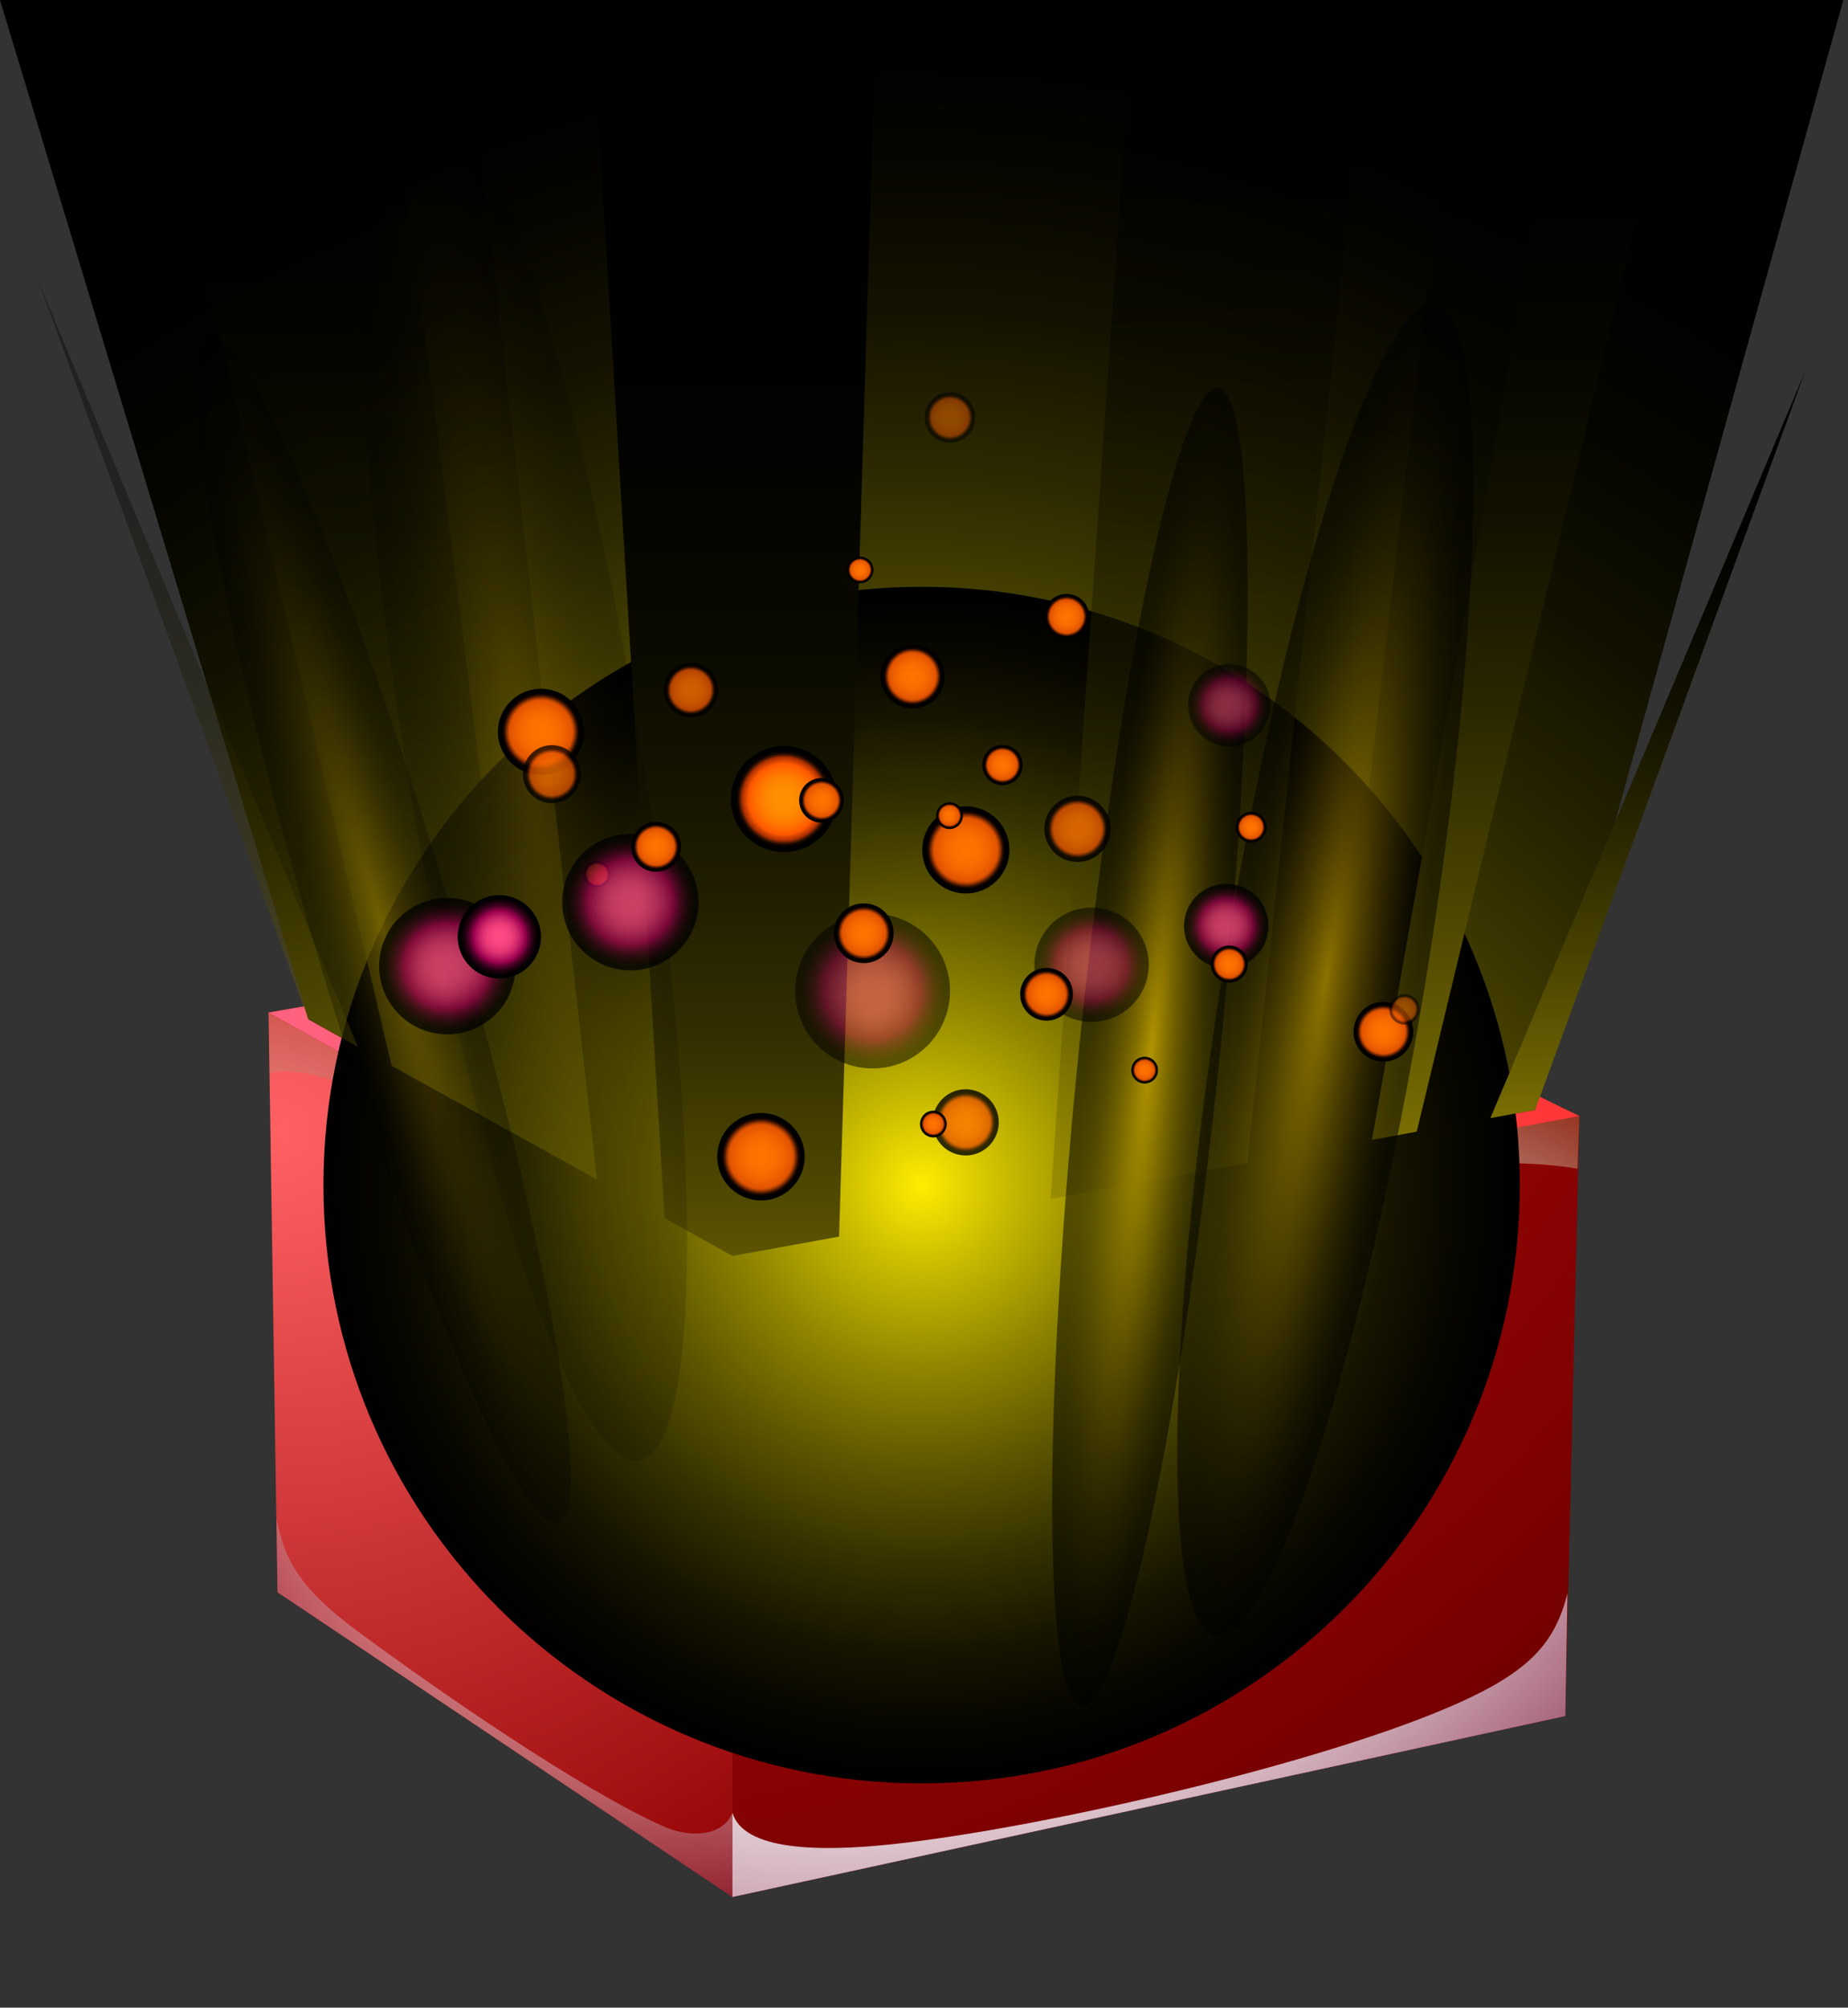 <svg width="58" height="63" viewBox="0 0 58 63" fill="none" xmlns="http://www.w3.org/2000/svg">
<rect x="0" y="0" width="58" height="63" fill="#333333" stroke="none"/>
<path style="mix-blend-mode:screen" d="M39.412 49.605C46.27 42.747 46.27 31.628 39.412 24.77C32.554 17.912 21.435 17.912 14.578 24.77C7.72 31.628 7.72 42.747 14.578 49.605C21.435 56.463 32.554 56.463 39.412 49.605Z" fill="url(#paint0_radial_107_96)"/>
<path fill-rule="evenodd" clip-rule="evenodd" d="M22.988 59.53V30.884L8.429 31.775L8.709 49.965L22.988 59.53Z" fill="url(#paint1_radial_107_96)"/>
<path fill-rule="evenodd" clip-rule="evenodd" d="M22.988 30.884V59.53L49.129 53.852L49.57 35.022L22.988 30.884Z" fill="url(#paint2_radial_107_96)"/>
<path style="mix-blend-mode:multiply" opacity="0.5" fill-rule="evenodd" clip-rule="evenodd" d="M11.2 51.172C9.512 49.918 8.927 49.026 8.679 47.642L8.71 49.965L22.988 59.53V56.885C22.699 57.615 21.68 57.688 20.847 57.322C18.237 56.177 13.544 52.912 11.2 51.172H11.2Z" fill="url(#paint3_radial_107_96)"/>
<path style="mix-blend-mode:multiply" fill-rule="evenodd" clip-rule="evenodd" d="M22.988 56.884V59.529L49.129 53.851L49.196 50.004C48.803 51.536 48.035 52.419 45.821 53.419C41.571 55.337 32.65 57.375 28.014 57.871C25.714 58.117 23.34 58.074 22.988 56.884Z" fill="url(#paint4_radial_107_96)"/>
<path style="mix-blend-mode:multiply" opacity="0.4" fill-rule="evenodd" clip-rule="evenodd" d="M8.466 33.682L8.441 31.773L22.988 39.889V43.36C22.007 40.07 11.251 32.889 8.466 33.682Z" fill="url(#paint5_radial_107_96)"/>
<path style="mix-blend-mode:multiply" opacity="0.75" fill-rule="evenodd" clip-rule="evenodd" d="M22.988 43.361C25.477 38.92 44.041 35.679 49.511 36.675L49.57 35.022L22.988 39.412V43.361V43.361Z" fill="url(#paint6_radial_107_96)"/>
<path fill-rule="evenodd" clip-rule="evenodd" d="M22.976 39.89L49.473 35.022L33.783 27.314L8.429 31.774L22.976 39.89Z" fill="url(#paint7_radial_107_96)"/>
<path fill-rule="evenodd" clip-rule="evenodd" d="M33.715 37.916L49.473 35.022L33.783 27.314L33.715 27.756V37.916Z" fill="url(#paint8_radial_107_96)"/>
<path d="M33.715 27.755L48.18 34.829L23.049 39.446L9.672 31.983L33.715 27.755H33.715ZM33.782 27.314L8.429 31.774L22.987 39.902L49.569 35.022L33.782 27.314V27.314Z" fill="url(#paint9_linear_107_96)"/>
<path style="mix-blend-mode:screen" fill-rule="evenodd" clip-rule="evenodd" d="M57.853 0H0L9.673 31.983L23.049 39.446L48.181 34.829L57.853 0Z" fill="url(#paint10_radial_107_96)"/>
<path style="mix-blend-mode:screen" fill-rule="evenodd" clip-rule="evenodd" d="M45.843 0H12.01L16.536 35.812L22.988 39.412L41.662 36.026L45.843 0Z" fill="url(#paint11_radial_107_96)"/>
<path style="mix-blend-mode:screen" d="M28.926 55.963C39.295 55.963 47.701 47.557 47.701 37.188C47.701 26.819 39.295 18.413 28.926 18.413C18.557 18.413 10.151 26.819 10.151 37.188C10.151 47.557 18.557 55.963 28.926 55.963Z" fill="url(#paint12_radial_107_96)"/>
<path style="mix-blend-mode:screen" opacity="0.5" fill-rule="evenodd" clip-rule="evenodd" d="M14.559 0H4.437L12.291 33.444L18.738 37.012L14.559 0Z" fill="url(#paint13_linear_107_96)"/>
<path style="mix-blend-mode:screen" opacity="0.5" fill-rule="evenodd" clip-rule="evenodd" d="M35.588 0H43.034L39.148 36.488L32.973 37.622L35.588 0Z" fill="url(#paint14_linear_107_96)"/>
<path style="mix-blend-mode:screen" fill-rule="evenodd" clip-rule="evenodd" d="M27.508 0H18.554L20.857 38.223L22.988 39.412L26.334 38.805L27.508 0Z" fill="url(#paint15_linear_107_96)"/>
<path style="mix-blend-mode:screen" fill-rule="evenodd" clip-rule="evenodd" d="M53.017 0H49.389L43.059 35.769L44.464 35.511L53.017 0Z" fill="url(#paint16_linear_107_96)"/>
<path style="mix-blend-mode:screen" fill-rule="evenodd" clip-rule="evenodd" d="M56.65 11.668L46.775 35.087L48.181 34.828L56.65 11.668Z" fill="url(#paint17_linear_107_96)"/>
<path style="mix-blend-mode:screen" opacity="0.35" fill-rule="evenodd" clip-rule="evenodd" d="M1.204 8.823L11.233 32.854L9.673 31.983L1.204 8.823Z" fill="url(#paint18_linear_107_96)"/>
<path style="mix-blend-mode:screen" opacity="0.15" fill-rule="evenodd" clip-rule="evenodd" d="M20.056 23.107C22.066 35.325 22.069 45.497 20.062 45.827C18.055 46.157 14.799 36.52 12.789 24.302C10.779 12.084 10.776 1.913 12.783 1.582C14.79 1.252 18.046 10.889 20.056 23.107Z" fill="url(#paint19_radial_107_96)"/>
<path style="mix-blend-mode:screen" opacity="0.5" fill-rule="evenodd" clip-rule="evenodd" d="M44.716 30.951C46.615 19.403 46.758 9.811 45.034 9.528C43.31 9.244 40.372 18.376 38.472 29.924C36.572 41.472 36.43 51.064 38.154 51.347C39.878 51.631 42.816 42.499 44.716 30.951Z" fill="url(#paint20_radial_107_96)"/>
<path style="mix-blend-mode:screen" opacity="0.25" fill-rule="evenodd" clip-rule="evenodd" d="M14.137 28.504C17.174 38.806 18.687 47.437 17.518 47.782C16.348 48.127 12.938 40.054 9.902 29.752C6.865 19.449 5.351 10.818 6.521 10.473C7.691 10.129 11.1 18.201 14.137 28.504Z" fill="url(#paint21_radial_107_96)"/>
<path style="mix-blend-mode:screen" opacity="0.5" fill-rule="evenodd" clip-rule="evenodd" d="M38.287 33.082C37.104 44.51 35.162 53.672 33.949 53.546C32.736 53.421 32.712 44.055 33.895 32.627C35.079 21.199 37.021 12.037 38.234 12.162C39.446 12.288 39.47 21.654 38.287 33.082Z" fill="url(#paint22_radial_107_96)"/>
<path style="mix-blend-mode:screen" fill-rule="evenodd" clip-rule="evenodd" d="M24.636 37.446C24.002 37.862 23.151 37.684 22.735 37.05C22.32 36.416 22.497 35.565 23.131 35.15C23.765 34.734 24.616 34.911 25.032 35.545C25.447 36.18 25.27 37.031 24.636 37.446Z" fill="url(#paint23_radial_107_96)"/>
<path style="mix-blend-mode:screen" opacity="0.8" fill-rule="evenodd" clip-rule="evenodd" d="M30.877 36.089C30.397 36.403 29.754 36.269 29.439 35.789C29.125 35.309 29.259 34.666 29.739 34.352C30.218 34.037 30.862 34.172 31.176 34.651C31.491 35.13 31.356 35.774 30.877 36.088L30.877 36.089Z" fill="url(#paint24_radial_107_96)"/>
<path style="mix-blend-mode:screen" opacity="0.8" fill-rule="evenodd" clip-rule="evenodd" d="M22.152 22.369C21.757 22.628 21.226 22.518 20.967 22.123C20.708 21.727 20.819 21.197 21.214 20.938C21.61 20.679 22.14 20.79 22.399 21.185C22.658 21.58 22.547 22.11 22.152 22.369Z" fill="url(#paint25_radial_107_96)"/>
<path style="mix-blend-mode:screen" opacity="0.8" fill-rule="evenodd" clip-rule="evenodd" d="M34.386 26.879C33.907 27.193 33.263 27.059 32.949 26.58C32.635 26.101 32.769 25.457 33.248 25.142C33.728 24.828 34.371 24.962 34.686 25.442C35 25.922 34.866 26.565 34.387 26.88L34.386 26.879Z" fill="url(#paint26_radial_107_96)"/>
<path style="mix-blend-mode:screen" fill-rule="evenodd" clip-rule="evenodd" d="M29.194 22.065C28.729 22.37 28.104 22.24 27.798 21.774C27.493 21.309 27.624 20.684 28.089 20.379C28.555 20.074 29.18 20.204 29.485 20.67C29.79 21.135 29.66 21.76 29.195 22.066L29.194 22.065Z" fill="url(#paint27_radial_107_96)"/>
<path style="mix-blend-mode:screen" opacity="0.5" fill-rule="evenodd" clip-rule="evenodd" d="M28.718 33.131C27.596 33.866 26.09 33.552 25.354 32.43C24.619 31.307 24.932 29.801 26.055 29.066C27.177 28.33 28.683 28.644 29.419 29.766C30.154 30.889 29.841 32.395 28.718 33.13V33.131Z" fill="url(#paint28_radial_107_96)"/>
<path style="mix-blend-mode:screen" opacity="0.5" fill-rule="evenodd" clip-rule="evenodd" d="M35.243 31.774C34.414 32.317 33.302 32.086 32.759 31.257C32.216 30.428 32.448 29.316 33.277 28.773C34.106 28.23 35.218 28.462 35.761 29.291C36.304 30.119 36.072 31.231 35.243 31.774Z" fill="url(#paint29_radial_107_96)"/>
<path style="mix-blend-mode:screen" opacity="0.5" fill-rule="evenodd" clip-rule="evenodd" d="M39.29 23.212C38.693 23.604 37.891 23.437 37.5 22.84C37.108 22.242 37.275 21.441 37.873 21.049C38.47 20.658 39.271 20.825 39.663 21.422C40.054 22.02 39.887 22.821 39.29 23.212Z" fill="url(#paint30_radial_107_96)"/>
<path style="mix-blend-mode:screen" opacity="0.75" fill-rule="evenodd" clip-rule="evenodd" d="M15.213 32.107C14.224 32.755 12.897 32.479 12.249 31.49C11.601 30.501 11.878 29.174 12.866 28.526C13.855 27.878 15.182 28.155 15.831 29.143C16.479 30.132 16.202 31.459 15.213 32.107Z" fill="url(#paint31_radial_107_96)"/>
<path style="mix-blend-mode:screen" opacity="0.75" fill-rule="evenodd" clip-rule="evenodd" d="M37.761 27.95C38.373 27.548 39.195 27.72 39.597 28.332C39.998 28.944 39.827 29.766 39.214 30.168C38.602 30.569 37.78 30.398 37.378 29.785C36.977 29.173 37.148 28.351 37.761 27.95Z" fill="url(#paint32_radial_107_96)"/>
<path style="mix-blend-mode:screen" fill-rule="evenodd" clip-rule="evenodd" d="M27.623 30.068C27.19 30.352 26.609 30.231 26.326 29.798C26.042 29.365 26.163 28.784 26.596 28.5C27.029 28.216 27.61 28.338 27.894 28.77C28.177 29.204 28.056 29.784 27.623 30.068Z" fill="url(#paint33_radial_107_96)"/>
<path style="mix-blend-mode:screen" fill-rule="evenodd" clip-rule="evenodd" d="M31.063 27.814C30.431 28.228 29.583 28.052 29.169 27.419C28.754 26.787 28.931 25.939 29.563 25.525C30.195 25.111 31.044 25.287 31.458 25.919C31.872 26.552 31.695 27.4 31.063 27.814Z" fill="url(#paint34_radial_107_96)"/>
<path style="mix-blend-mode:screen" fill-rule="evenodd" clip-rule="evenodd" d="M43.933 33.161C43.501 33.445 42.919 33.324 42.636 32.891C42.352 32.457 42.473 31.877 42.906 31.593C43.339 31.309 43.92 31.43 44.204 31.863C44.487 32.297 44.367 32.877 43.933 33.161Z" fill="url(#paint35_radial_107_96)"/>
<path style="mix-blend-mode:screen" fill-rule="evenodd" clip-rule="evenodd" d="M25.515 26.466C24.746 26.97 23.713 26.755 23.21 25.986C22.706 25.217 22.921 24.185 23.69 23.681C24.459 23.177 25.491 23.392 25.995 24.161C26.499 24.93 26.284 25.962 25.515 26.466Z" fill="url(#paint36_radial_107_96)"/>
<path style="mix-blend-mode:screen" fill-rule="evenodd" clip-rule="evenodd" d="M29.523 35.623C29.329 35.751 29.07 35.696 28.943 35.503C28.816 35.309 28.87 35.049 29.064 34.922C29.257 34.795 29.517 34.849 29.644 35.043C29.771 35.237 29.717 35.496 29.523 35.623Z" fill="url(#paint37_radial_107_96)"/>
<path style="mix-blend-mode:screen" fill-rule="evenodd" clip-rule="evenodd" d="M36.155 33.932C35.962 34.059 35.702 34.005 35.575 33.811C35.448 33.617 35.502 33.358 35.696 33.231C35.89 33.104 36.149 33.158 36.276 33.352C36.403 33.545 36.349 33.805 36.155 33.932Z" fill="url(#paint38_radial_107_96)"/>
<path style="mix-blend-mode:screen" fill-rule="evenodd" clip-rule="evenodd" d="M38.263 29.767C38.531 29.591 38.892 29.666 39.068 29.935C39.244 30.204 39.169 30.564 38.9 30.74C38.631 30.916 38.271 30.841 38.095 30.572C37.919 30.304 37.994 29.943 38.263 29.767Z" fill="url(#paint39_radial_107_96)"/>
<path style="mix-blend-mode:screen" fill-rule="evenodd" clip-rule="evenodd" d="M30.031 25.947C29.838 26.074 29.578 26.02 29.451 25.826C29.323 25.632 29.378 25.372 29.571 25.245C29.765 25.118 30.025 25.173 30.152 25.366C30.279 25.56 30.224 25.82 30.031 25.947Z" fill="url(#paint40_radial_107_96)"/>
<path style="mix-blend-mode:screen" fill-rule="evenodd" clip-rule="evenodd" d="M26.765 17.534C26.959 17.407 27.219 17.461 27.346 17.654C27.473 17.848 27.419 18.108 27.225 18.235C27.031 18.362 26.771 18.308 26.644 18.114C26.517 17.92 26.572 17.66 26.765 17.534Z" fill="url(#paint41_radial_107_96)"/>
<path style="mix-blend-mode:screen" fill-rule="evenodd" clip-rule="evenodd" d="M18.968 27.785C18.774 27.912 18.514 27.858 18.387 27.664C18.261 27.47 18.315 27.21 18.508 27.083C18.702 26.956 18.962 27.011 19.089 27.204C19.216 27.398 19.162 27.658 18.968 27.785Z" fill="url(#paint42_radial_107_96)"/>
<path style="mix-blend-mode:screen" opacity="0.5" fill-rule="evenodd" clip-rule="evenodd" d="M30.252 13.766C29.885 14.007 29.392 13.904 29.152 13.537C28.911 13.169 29.014 12.677 29.381 12.437C29.748 12.196 30.241 12.299 30.481 12.666C30.722 13.033 30.619 13.525 30.252 13.766Z" fill="url(#paint43_radial_107_96)"/>
<path style="mix-blend-mode:screen" fill-rule="evenodd" clip-rule="evenodd" d="M17.72 24.096C17.096 24.505 16.257 24.331 15.848 23.706C15.438 23.081 15.613 22.243 16.238 21.834C16.863 21.424 17.701 21.599 18.11 22.224C18.519 22.848 18.345 23.686 17.72 24.096Z" fill="url(#paint44_radial_107_96)"/>
<path style="mix-blend-mode:screen" opacity="0.75" fill-rule="evenodd" clip-rule="evenodd" d="M17.82 25.055C17.399 25.33 16.835 25.213 16.56 24.792C16.284 24.372 16.402 23.807 16.822 23.532C17.243 23.256 17.807 23.374 18.082 23.794C18.358 24.215 18.24 24.779 17.82 25.055Z" fill="url(#paint45_radial_107_96)"/>
<path style="mix-blend-mode:screen" fill-rule="evenodd" clip-rule="evenodd" d="M33.864 19.945C33.535 20.161 33.093 20.068 32.877 19.739C32.661 19.41 32.754 18.968 33.083 18.752C33.412 18.537 33.854 18.629 34.07 18.958C34.285 19.287 34.193 19.729 33.864 19.945Z" fill="url(#paint46_radial_107_96)"/>
<path style="mix-blend-mode:screen" fill-rule="evenodd" clip-rule="evenodd" d="M39.532 26.361C39.309 26.508 39.01 26.445 38.864 26.222C38.718 26 38.781 25.701 39.004 25.555C39.226 25.409 39.525 25.471 39.671 25.694C39.817 25.916 39.755 26.215 39.532 26.361Z" fill="url(#paint47_radial_107_96)"/>
<path style="mix-blend-mode:screen" fill-rule="evenodd" clip-rule="evenodd" d="M16.388 30.491C15.784 30.887 14.973 30.718 14.578 30.114C14.182 29.51 14.351 28.7 14.955 28.304C15.559 27.908 16.369 28.077 16.765 28.681C17.161 29.285 16.992 30.095 16.388 30.491Z" fill="url(#paint48_radial_107_96)"/>
<path style="mix-blend-mode:screen" fill-rule="evenodd" clip-rule="evenodd" d="M26.167 25.702C25.843 25.914 25.409 25.823 25.197 25.5C24.985 25.176 25.075 24.742 25.399 24.53C25.723 24.318 26.157 24.408 26.369 24.732C26.581 25.055 26.491 25.49 26.167 25.702Z" fill="url(#paint49_radial_107_96)"/>
<path style="mix-blend-mode:screen" fill-rule="evenodd" clip-rule="evenodd" d="M33.3 31.893C32.918 32.144 32.404 32.037 32.153 31.654C31.903 31.272 32.01 30.759 32.392 30.508C32.775 30.257 33.288 30.364 33.539 30.746C33.789 31.129 33.682 31.642 33.3 31.893Z" fill="url(#paint50_radial_107_96)"/>
<path style="mix-blend-mode:screen" fill-rule="evenodd" clip-rule="evenodd" d="M31.809 24.535C31.517 24.727 31.125 24.645 30.933 24.353C30.742 24.061 30.824 23.669 31.116 23.478C31.408 23.286 31.8 23.368 31.991 23.66C32.183 23.952 32.101 24.344 31.809 24.535Z" fill="url(#paint51_radial_107_96)"/>
<path style="mix-blend-mode:screen" opacity="0.5" fill-rule="evenodd" clip-rule="evenodd" d="M44.341 32.074C44.121 32.218 43.826 32.156 43.682 31.937C43.538 31.717 43.599 31.422 43.819 31.278C44.039 31.134 44.334 31.195 44.478 31.416C44.622 31.635 44.56 31.93 44.341 32.074Z" fill="url(#paint52_radial_107_96)"/>
<path style="mix-blend-mode:screen" opacity="0.75" fill-rule="evenodd" clip-rule="evenodd" d="M20.959 30.101C19.97 30.749 18.643 30.472 17.995 29.483C17.347 28.494 17.624 27.168 18.613 26.519C19.602 25.871 20.929 26.148 21.577 27.137C22.224 28.126 21.948 29.453 20.959 30.101Z" fill="url(#paint53_radial_107_96)"/>
<path style="mix-blend-mode:screen" fill-rule="evenodd" clip-rule="evenodd" d="M21.022 27.228C20.66 27.464 20.175 27.363 19.938 27.002C19.701 26.64 19.803 26.155 20.164 25.918C20.526 25.681 21.011 25.782 21.248 26.144C21.485 26.506 21.384 26.991 21.022 27.228Z" fill="url(#paint54_radial_107_96)"/>
<defs>
<radialGradient id="paint0_radial_107_96" cx="0" cy="0" r="1" gradientUnits="userSpaceOnUse" gradientTransform="translate(26.995 37.188) scale(17.561 17.561)">
<stop stop-color="#FF6A00"/>
<stop offset="0.13" stop-color="#CD5500"/>
<stop offset="0.31" stop-color="#8F3B00"/>
<stop offset="0.48" stop-color="#5C2600"/>
<stop offset="0.64" stop-color="#341500"/>
<stop offset="0.78" stop-color="#170900"/>
<stop offset="0.91" stop-color="#060200"/>
<stop offset="1"/>
</radialGradient>
<radialGradient id="paint1_radial_107_96" cx="0" cy="0" r="1" gradientUnits="userSpaceOnUse" gradientTransform="translate(8.758 35.452) scale(28.756)">
<stop stop-color="#FF6163"/>
<stop offset="1" stop-color="#8F0000"/>
</radialGradient>
<radialGradient id="paint2_radial_107_96" cx="0" cy="0" r="1" gradientUnits="userSpaceOnUse" gradientTransform="translate(14.505 14.347) scale(51.282)">
<stop stop-color="#E60E10"/>
<stop offset="1" stop-color="#730000"/>
</radialGradient>
<radialGradient id="paint3_radial_107_96" cx="0" cy="0" r="1" gradientUnits="userSpaceOnUse" gradientTransform="translate(21.807 43.729) scale(16.806)">
<stop offset="0.54" stop-color="white"/>
<stop offset="0.58" stop-color="#F9F4F6"/>
<stop offset="0.66" stop-color="#E9D9DE"/>
<stop offset="0.76" stop-color="#D0ADB8"/>
<stop offset="0.87" stop-color="#AD6F83"/>
<stop offset="1" stop-color="#822341"/>
</radialGradient>
<radialGradient id="paint4_radial_107_96" cx="0" cy="0" r="1" gradientUnits="userSpaceOnUse" gradientTransform="translate(26.485 33.592) scale(34.219)">
<stop offset="0.54" stop-color="white"/>
<stop offset="0.58" stop-color="#F9F4F6"/>
<stop offset="0.66" stop-color="#E9D9DE"/>
<stop offset="0.76" stop-color="#D0ADB8"/>
<stop offset="0.87" stop-color="#AD6F83"/>
<stop offset="1" stop-color="#822341"/>
</radialGradient>
<radialGradient id="paint5_radial_107_96" cx="0" cy="0" r="1" gradientUnits="userSpaceOnUse" gradientTransform="translate(5.106 55.369) scale(26.534)">
<stop offset="0.54" stop-color="white"/>
<stop offset="0.58" stop-color="#FAF6F4"/>
<stop offset="0.65" stop-color="#ECDED9"/>
<stop offset="0.73" stop-color="#D6B7AD"/>
<stop offset="0.84" stop-color="#B8816F"/>
<stop offset="0.95" stop-color="#923E22"/>
<stop offset="1" stop-color="#822000"/>
</radialGradient>
<radialGradient id="paint6_radial_107_96" cx="0" cy="0" r="1" gradientUnits="userSpaceOnUse" gradientTransform="translate(39.199 53.618) scale(22.746)">
<stop offset="0.54" stop-color="white"/>
<stop offset="0.58" stop-color="#FAF6F4"/>
<stop offset="0.65" stop-color="#ECDED9"/>
<stop offset="0.73" stop-color="#D6B7AD"/>
<stop offset="0.84" stop-color="#B8816F"/>
<stop offset="0.95" stop-color="#923E22"/>
<stop offset="1" stop-color="#822000"/>
</radialGradient>
<radialGradient id="paint7_radial_107_96" cx="0" cy="0" r="1" gradientUnits="userSpaceOnUse" gradientTransform="translate(19.02 45.454) scale(35.622)">
<stop stop-color="#730000"/>
<stop offset="1" stop-color="#E60E10"/>
</radialGradient>
<radialGradient id="paint8_radial_107_96" cx="0" cy="0" r="1" gradientUnits="userSpaceOnUse" gradientTransform="translate(37.781 42.608) scale(25.03)">
<stop stop-color="#8F0000"/>
<stop offset="1" stop-color="#FF6163"/>
</radialGradient>
<linearGradient id="paint9_linear_107_96" x1="8.429" y1="33.608" x2="49.57" y2="33.608" gradientUnits="userSpaceOnUse">
<stop stop-color="#FF6381"/>
<stop offset="1" stop-color="#FF3636"/>
</linearGradient>
<radialGradient id="paint10_radial_107_96" cx="0" cy="0" r="1" gradientUnits="userSpaceOnUse" gradientTransform="translate(29.185 48.926) scale(48.411)">
<stop stop-color="#FFE906"/>
<stop offset="0.09" stop-color="#D6C405"/>
<stop offset="0.22" stop-color="#9E9003"/>
<stop offset="0.35" stop-color="#6E6402"/>
<stop offset="0.49" stop-color="#464001"/>
<stop offset="0.62" stop-color="#272400"/>
<stop offset="0.74" stop-color="#111000"/>
<stop offset="0.86" stop-color="#040400"/>
<stop offset="0.97"/>
</radialGradient>
<radialGradient id="paint11_radial_107_96" cx="0" cy="0" r="1" gradientUnits="userSpaceOnUse" gradientTransform="translate(28.539 38.701) scale(38.641)">
<stop stop-color="#FFE906"/>
<stop offset="0.03" stop-color="#F1DC05"/>
<stop offset="0.18" stop-color="#B2A304"/>
<stop offset="0.34" stop-color="#7C7102"/>
<stop offset="0.48" stop-color="#4F4801"/>
<stop offset="0.62" stop-color="#2C2901"/>
<stop offset="0.75" stop-color="#141200"/>
<stop offset="0.88" stop-color="#050400"/>
<stop offset="0.97"/>
</radialGradient>
<radialGradient id="paint12_radial_107_96" cx="0" cy="0" r="1" gradientUnits="userSpaceOnUse" gradientTransform="translate(28.926 37.188) scale(18.775)">
<stop stop-color="#FFED00"/>
<stop offset="0.13" stop-color="#CDBE00"/>
<stop offset="0.31" stop-color="#8F8500"/>
<stop offset="0.48" stop-color="#5C5500"/>
<stop offset="0.64" stop-color="#343000"/>
<stop offset="0.78" stop-color="#171500"/>
<stop offset="0.91" stop-color="#060500"/>
<stop offset="1"/>
</radialGradient>
<linearGradient id="paint13_linear_107_96" x1="11.587" y1="52.305" x2="11.587" y2="3.751" gradientUnits="userSpaceOnUse">
<stop stop-color="#FFE906"/>
<stop offset="0.04" stop-color="#ECD805"/>
<stop offset="0.19" stop-color="#AE9F04"/>
<stop offset="0.34" stop-color="#796F02"/>
<stop offset="0.48" stop-color="#4D4701"/>
<stop offset="0.62" stop-color="#2B2801"/>
<stop offset="0.75" stop-color="#131200"/>
<stop offset="0.87" stop-color="#050400"/>
<stop offset="0.97"/>
</linearGradient>
<linearGradient id="paint14_linear_107_96" x1="38.004" y1="53.168" x2="38.004" y2="3.813" gradientUnits="userSpaceOnUse">
<stop stop-color="#FFE906"/>
<stop offset="0.03" stop-color="#F1DC05"/>
<stop offset="0.18" stop-color="#B2A304"/>
<stop offset="0.34" stop-color="#7C7102"/>
<stop offset="0.48" stop-color="#4F4801"/>
<stop offset="0.62" stop-color="#2C2901"/>
<stop offset="0.75" stop-color="#141200"/>
<stop offset="0.88" stop-color="#050400"/>
<stop offset="0.97"/>
</linearGradient>
<linearGradient id="paint15_linear_107_96" x1="23.032" y1="55.697" x2="23.032" y2="3.995" gradientUnits="userSpaceOnUse">
<stop stop-color="#FFE906"/>
<stop offset="0.07" stop-color="#CFBD04"/>
<stop offset="0.16" stop-color="#9F9103"/>
<stop offset="0.25" stop-color="#746A02"/>
<stop offset="0.35" stop-color="#504901"/>
<stop offset="0.45" stop-color="#332E01"/>
<stop offset="0.56" stop-color="#1C1A00"/>
<stop offset="0.67" stop-color="#0C0B00"/>
<stop offset="0.8" stop-color="#020200"/>
<stop offset="0.97"/>
</linearGradient>
<linearGradient id="paint16_linear_107_96" x1="48.038" y1="50.55" x2="48.038" y2="3.625" gradientUnits="userSpaceOnUse">
<stop stop-color="#FFE906"/>
<stop offset="0.09" stop-color="#D6C405"/>
<stop offset="0.22" stop-color="#9E9003"/>
<stop offset="0.35" stop-color="#6E6402"/>
<stop offset="0.49" stop-color="#464001"/>
<stop offset="0.62" stop-color="#272400"/>
<stop offset="0.74" stop-color="#111000"/>
<stop offset="0.86" stop-color="#040400"/>
<stop offset="0.97"/>
</linearGradient>
<linearGradient id="paint17_linear_107_96" x1="51.712" y1="44.763" x2="51.712" y2="14.041" gradientUnits="userSpaceOnUse">
<stop stop-color="#FFE906"/>
<stop offset="0.09" stop-color="#D6C405"/>
<stop offset="0.22" stop-color="#9E9003"/>
<stop offset="0.35" stop-color="#6E6402"/>
<stop offset="0.49" stop-color="#464001"/>
<stop offset="0.62" stop-color="#272400"/>
<stop offset="0.74" stop-color="#111000"/>
<stop offset="0.86" stop-color="#040400"/>
<stop offset="0.97"/>
</linearGradient>
<linearGradient id="paint18_linear_107_96" x1="6.218" y1="42.784" x2="6.218" y2="11.259" gradientUnits="userSpaceOnUse">
<stop stop-color="#FFE906"/>
<stop offset="0.09" stop-color="#D6C405"/>
<stop offset="0.22" stop-color="#9E9003"/>
<stop offset="0.35" stop-color="#6E6402"/>
<stop offset="0.49" stop-color="#464001"/>
<stop offset="0.62" stop-color="#272400"/>
<stop offset="0.74" stop-color="#111000"/>
<stop offset="0.86" stop-color="#040400"/>
<stop offset="0.97"/>
</linearGradient>
<radialGradient id="paint19_radial_107_96" cx="0" cy="0" r="1" gradientUnits="userSpaceOnUse" gradientTransform="translate(16.444 23.7) rotate(-9.35) scale(3.687 22.42)">
<stop stop-color="#FFCC00"/>
<stop offset="0.08" stop-color="#D9AD00"/>
<stop offset="0.22" stop-color="#A08000"/>
<stop offset="0.36" stop-color="#6F5900"/>
<stop offset="0.5" stop-color="#473900"/>
<stop offset="0.63" stop-color="#282000"/>
<stop offset="0.76" stop-color="#110E00"/>
<stop offset="0.89" stop-color="#040300"/>
<stop offset="1"/>
</radialGradient>
<radialGradient id="paint20_radial_107_96" cx="0" cy="0" r="1" gradientUnits="userSpaceOnUse" gradientTransform="translate(41.623 30.624) rotate(9.35) scale(3.168 21.161)">
<stop stop-color="#FFCC00"/>
<stop offset="0.08" stop-color="#D9AD00"/>
<stop offset="0.22" stop-color="#A08000"/>
<stop offset="0.36" stop-color="#6F5900"/>
<stop offset="0.5" stop-color="#473900"/>
<stop offset="0.63" stop-color="#282000"/>
<stop offset="0.76" stop-color="#110E00"/>
<stop offset="0.89" stop-color="#040300"/>
<stop offset="1"/>
</radialGradient>
<radialGradient id="paint21_radial_107_96" cx="0" cy="0" r="1" gradientUnits="userSpaceOnUse" gradientTransform="translate(12.039 29.229) rotate(-16.42) scale(2.213 19.471)">
<stop stop-color="#FFCC00"/>
<stop offset="0.08" stop-color="#D9AD00"/>
<stop offset="0.22" stop-color="#A08000"/>
<stop offset="0.36" stop-color="#6F5900"/>
<stop offset="0.5" stop-color="#473900"/>
<stop offset="0.63" stop-color="#282000"/>
<stop offset="0.76" stop-color="#110E00"/>
<stop offset="0.89" stop-color="#040300"/>
<stop offset="1"/>
</radialGradient>
<radialGradient id="paint22_radial_107_96" cx="0" cy="0" r="1" gradientUnits="userSpaceOnUse" gradientTransform="translate(36.144 32.831) rotate(5.91) scale(2.213 20.798)">
<stop stop-color="#FFCC00"/>
<stop offset="0.08" stop-color="#D9AD00"/>
<stop offset="0.22" stop-color="#A08000"/>
<stop offset="0.36" stop-color="#6F5900"/>
<stop offset="0.5" stop-color="#473900"/>
<stop offset="0.63" stop-color="#282000"/>
<stop offset="0.76" stop-color="#110E00"/>
<stop offset="0.89" stop-color="#040300"/>
<stop offset="1"/>
</radialGradient>
<radialGradient id="paint23_radial_107_96" cx="0" cy="0" r="1" gradientUnits="userSpaceOnUse" gradientTransform="translate(23.884 36.297) rotate(56.77) scale(1.373)">
<stop offset="0.03" stop-color="#FF7300"/>
<stop offset="0.3" stop-color="#FB6F00"/>
<stop offset="0.52" stop-color="#F16500"/>
<stop offset="0.73" stop-color="#E15300"/>
<stop offset="0.8" stop-color="#832D00"/>
<stop offset="0.81" stop-color="#612000"/>
<stop offset="0.82" stop-color="#591D00"/>
<stop offset="0.83" stop-color="#551C00"/>
<stop offset="0.84" stop-color="#3B1300"/>
<stop offset="0.85" stop-color="#250C00"/>
<stop offset="0.87" stop-color="#140600"/>
<stop offset="0.89" stop-color="#080200"/>
<stop offset="0.92" stop-color="#010000"/>
<stop offset="1"/>
</radialGradient>
<radialGradient id="paint24_radial_107_96" cx="0" cy="0" r="1" gradientUnits="userSpaceOnUse" gradientTransform="translate(30.309 35.22) rotate(56.77) scale(1.038)">
<stop offset="0.03" stop-color="#FF7300"/>
<stop offset="0.3" stop-color="#FB6F00"/>
<stop offset="0.52" stop-color="#F16500"/>
<stop offset="0.73" stop-color="#E15300"/>
<stop offset="0.8" stop-color="#832D00"/>
<stop offset="0.81" stop-color="#612000"/>
<stop offset="0.82" stop-color="#591D00"/>
<stop offset="0.83" stop-color="#551C00"/>
<stop offset="0.84" stop-color="#3B1300"/>
<stop offset="0.85" stop-color="#250C00"/>
<stop offset="0.87" stop-color="#140600"/>
<stop offset="0.89" stop-color="#080200"/>
<stop offset="0.92" stop-color="#010000"/>
<stop offset="1"/>
</radialGradient>
<radialGradient id="paint25_radial_107_96" cx="0" cy="0" r="1" gradientUnits="userSpaceOnUse" gradientTransform="translate(21.684 21.654) rotate(56.77) scale(0.856)">
<stop offset="0.03" stop-color="#FF7300"/>
<stop offset="0.3" stop-color="#FB6F00"/>
<stop offset="0.52" stop-color="#F16500"/>
<stop offset="0.73" stop-color="#E15300"/>
<stop offset="0.8" stop-color="#832D00"/>
<stop offset="0.81" stop-color="#612000"/>
<stop offset="0.82" stop-color="#591D00"/>
<stop offset="0.83" stop-color="#551C00"/>
<stop offset="0.84" stop-color="#3B1300"/>
<stop offset="0.85" stop-color="#250C00"/>
<stop offset="0.87" stop-color="#140600"/>
<stop offset="0.89" stop-color="#080200"/>
<stop offset="0.92" stop-color="#010000"/>
<stop offset="1"/>
</radialGradient>
<radialGradient id="paint26_radial_107_96" cx="0" cy="0" r="1" gradientUnits="userSpaceOnUse" gradientTransform="translate(33.818 26.01) rotate(56.77) scale(1.038)">
<stop offset="0.03" stop-color="#FF7300"/>
<stop offset="0.3" stop-color="#FB6F00"/>
<stop offset="0.52" stop-color="#F16500"/>
<stop offset="0.73" stop-color="#E15300"/>
<stop offset="0.8" stop-color="#832D00"/>
<stop offset="0.81" stop-color="#612000"/>
<stop offset="0.82" stop-color="#591D00"/>
<stop offset="0.83" stop-color="#551C00"/>
<stop offset="0.84" stop-color="#3B1300"/>
<stop offset="0.85" stop-color="#250C00"/>
<stop offset="0.87" stop-color="#140600"/>
<stop offset="0.89" stop-color="#080200"/>
<stop offset="0.92" stop-color="#010000"/>
<stop offset="1"/>
</radialGradient>
<radialGradient id="paint27_radial_107_96" cx="0" cy="0" r="1" gradientUnits="userSpaceOnUse" gradientTransform="translate(28.642 21.221) rotate(56.77) scale(1.008)">
<stop offset="0.03" stop-color="#FF7300"/>
<stop offset="0.3" stop-color="#FB6F00"/>
<stop offset="0.52" stop-color="#F16500"/>
<stop offset="0.73" stop-color="#E15300"/>
<stop offset="0.8" stop-color="#832D00"/>
<stop offset="0.81" stop-color="#612000"/>
<stop offset="0.82" stop-color="#591D00"/>
<stop offset="0.83" stop-color="#551C00"/>
<stop offset="0.84" stop-color="#3B1300"/>
<stop offset="0.85" stop-color="#250C00"/>
<stop offset="0.87" stop-color="#140600"/>
<stop offset="0.89" stop-color="#080200"/>
<stop offset="0.92" stop-color="#010000"/>
<stop offset="1"/>
</radialGradient>
<radialGradient id="paint28_radial_107_96" cx="0" cy="0" r="1" gradientUnits="userSpaceOnUse" gradientTransform="translate(27.387 31.098) rotate(56.77) scale(2.43)">
<stop offset="0.03" stop-color="#FF4A84"/>
<stop offset="0.16" stop-color="#FB4782"/>
<stop offset="0.28" stop-color="#F13F7C"/>
<stop offset="0.38" stop-color="#DF3373"/>
<stop offset="0.48" stop-color="#C62165"/>
<stop offset="0.58" stop-color="#A60A54"/>
<stop offset="0.62" stop-color="#99004D"/>
<stop offset="0.64" stop-color="#8A0045"/>
<stop offset="0.71" stop-color="#59002D"/>
<stop offset="0.78" stop-color="#320019"/>
<stop offset="0.85" stop-color="#16000B"/>
<stop offset="0.91" stop-color="#050003"/>
<stop offset="0.95"/>
</radialGradient>
<radialGradient id="paint29_radial_107_96" cx="0" cy="0" r="1" gradientUnits="userSpaceOnUse" gradientTransform="translate(34.261 30.273) rotate(56.77) scale(1.794)">
<stop offset="0.03" stop-color="#FF4A84"/>
<stop offset="0.16" stop-color="#FB4782"/>
<stop offset="0.28" stop-color="#F13F7C"/>
<stop offset="0.38" stop-color="#DF3373"/>
<stop offset="0.48" stop-color="#C62165"/>
<stop offset="0.58" stop-color="#A60A54"/>
<stop offset="0.62" stop-color="#99004D"/>
<stop offset="0.64" stop-color="#8A0045"/>
<stop offset="0.71" stop-color="#59002D"/>
<stop offset="0.78" stop-color="#320019"/>
<stop offset="0.85" stop-color="#16000B"/>
<stop offset="0.91" stop-color="#050003"/>
<stop offset="0.95"/>
</radialGradient>
<radialGradient id="paint30_radial_107_96" cx="0" cy="0" r="1" gradientUnits="userSpaceOnUse" gradientTransform="translate(38.582 22.13) rotate(56.77) scale(1.293)">
<stop offset="0.03" stop-color="#FF4A84"/>
<stop offset="0.16" stop-color="#FB4782"/>
<stop offset="0.28" stop-color="#F13F7C"/>
<stop offset="0.38" stop-color="#DF3373"/>
<stop offset="0.48" stop-color="#C62165"/>
<stop offset="0.58" stop-color="#A60A54"/>
<stop offset="0.62" stop-color="#99004D"/>
<stop offset="0.64" stop-color="#8A0045"/>
<stop offset="0.71" stop-color="#59002D"/>
<stop offset="0.78" stop-color="#320019"/>
<stop offset="0.85" stop-color="#16000B"/>
<stop offset="0.91" stop-color="#050003"/>
<stop offset="0.95"/>
</radialGradient>
<radialGradient id="paint31_radial_107_96" cx="0" cy="0" r="1" gradientUnits="userSpaceOnUse" gradientTransform="translate(14.041 30.316) rotate(56.77) scale(2.141)">
<stop offset="0.03" stop-color="#FF4A84"/>
<stop offset="0.16" stop-color="#FB4782"/>
<stop offset="0.28" stop-color="#F13F7C"/>
<stop offset="0.38" stop-color="#DF3373"/>
<stop offset="0.48" stop-color="#C62165"/>
<stop offset="0.58" stop-color="#A60A54"/>
<stop offset="0.62" stop-color="#99004D"/>
<stop offset="0.64" stop-color="#8A0045"/>
<stop offset="0.71" stop-color="#59002D"/>
<stop offset="0.78" stop-color="#320019"/>
<stop offset="0.85" stop-color="#16000B"/>
<stop offset="0.91" stop-color="#050003"/>
<stop offset="0.95"/>
</radialGradient>
<radialGradient id="paint32_radial_107_96" cx="0" cy="0" r="1" gradientUnits="userSpaceOnUse" gradientTransform="translate(38.486 29.059) rotate(-123.23) scale(1.326)">
<stop offset="0.03" stop-color="#FF4A84"/>
<stop offset="0.16" stop-color="#FB4782"/>
<stop offset="0.28" stop-color="#F13F7C"/>
<stop offset="0.38" stop-color="#DF3373"/>
<stop offset="0.48" stop-color="#C62165"/>
<stop offset="0.58" stop-color="#A60A54"/>
<stop offset="0.62" stop-color="#99004D"/>
<stop offset="0.64" stop-color="#8A0045"/>
<stop offset="0.71" stop-color="#59002D"/>
<stop offset="0.78" stop-color="#320019"/>
<stop offset="0.85" stop-color="#16000B"/>
<stop offset="0.91" stop-color="#050003"/>
<stop offset="0.95"/>
</radialGradient>
<radialGradient id="paint33_radial_107_96" cx="0" cy="0" r="1" gradientUnits="userSpaceOnUse" gradientTransform="translate(27.111 29.284) rotate(56.77) scale(0.937)">
<stop offset="0.03" stop-color="#FF7300"/>
<stop offset="0.3" stop-color="#FB6F00"/>
<stop offset="0.52" stop-color="#F16500"/>
<stop offset="0.73" stop-color="#E15300"/>
<stop offset="0.8" stop-color="#832D00"/>
<stop offset="0.81" stop-color="#612000"/>
<stop offset="0.82" stop-color="#591D00"/>
<stop offset="0.83" stop-color="#551C00"/>
<stop offset="0.84" stop-color="#3B1300"/>
<stop offset="0.85" stop-color="#250C00"/>
<stop offset="0.87" stop-color="#140600"/>
<stop offset="0.89" stop-color="#080200"/>
<stop offset="0.92" stop-color="#010000"/>
<stop offset="1"/>
</radialGradient>
<radialGradient id="paint34_radial_107_96" cx="0" cy="0" r="1" gradientUnits="userSpaceOnUse" gradientTransform="translate(30.314 26.669) rotate(56.77) scale(1.368)">
<stop offset="0.03" stop-color="#FF7300"/>
<stop offset="0.3" stop-color="#FB6F00"/>
<stop offset="0.52" stop-color="#F16500"/>
<stop offset="0.73" stop-color="#E15300"/>
<stop offset="0.8" stop-color="#832D00"/>
<stop offset="0.81" stop-color="#612000"/>
<stop offset="0.82" stop-color="#591D00"/>
<stop offset="0.83" stop-color="#551C00"/>
<stop offset="0.84" stop-color="#3B1300"/>
<stop offset="0.85" stop-color="#250C00"/>
<stop offset="0.87" stop-color="#140600"/>
<stop offset="0.89" stop-color="#080200"/>
<stop offset="0.92" stop-color="#010000"/>
<stop offset="1"/>
</radialGradient>
<radialGradient id="paint35_radial_107_96" cx="0" cy="0" r="1" gradientUnits="userSpaceOnUse" gradientTransform="translate(43.42 32.376) rotate(56.77) scale(0.937)">
<stop offset="0.03" stop-color="#FF7300"/>
<stop offset="0.3" stop-color="#FB6F00"/>
<stop offset="0.52" stop-color="#F16500"/>
<stop offset="0.73" stop-color="#E15300"/>
<stop offset="0.8" stop-color="#832D00"/>
<stop offset="0.81" stop-color="#612000"/>
<stop offset="0.82" stop-color="#591D00"/>
<stop offset="0.83" stop-color="#551C00"/>
<stop offset="0.84" stop-color="#3B1300"/>
<stop offset="0.85" stop-color="#250C00"/>
<stop offset="0.87" stop-color="#140600"/>
<stop offset="0.89" stop-color="#080200"/>
<stop offset="0.92" stop-color="#010000"/>
<stop offset="1"/>
</radialGradient>
<radialGradient id="paint36_radial_107_96" cx="0" cy="0" r="1" gradientUnits="userSpaceOnUse" gradientTransform="translate(24.603 25.073) rotate(56.77) scale(1.665)">
<stop offset="0.03" stop-color="#FF9100"/>
<stop offset="0.22" stop-color="#FF8D00"/>
<stop offset="0.38" stop-color="#FF8300"/>
<stop offset="0.53" stop-color="#FF7100"/>
<stop offset="0.67" stop-color="#FF5800"/>
<stop offset="0.8" stop-color="#9C2900"/>
<stop offset="0.81" stop-color="#611E00"/>
<stop offset="0.82" stop-color="#591D00"/>
<stop offset="0.83" stop-color="#551C00"/>
<stop offset="0.84" stop-color="#3B1300"/>
<stop offset="0.85" stop-color="#250C00"/>
<stop offset="0.87" stop-color="#140600"/>
<stop offset="0.89" stop-color="#080200"/>
<stop offset="0.92" stop-color="#010000"/>
<stop offset="1"/>
</radialGradient>
<radialGradient id="paint37_radial_107_96" cx="0" cy="0" r="1" gradientUnits="userSpaceOnUse" gradientTransform="translate(29.294 35.272) rotate(56.77) scale(0.419)">
<stop offset="0.03" stop-color="#FF7300"/>
<stop offset="0.3" stop-color="#FB6F00"/>
<stop offset="0.52" stop-color="#F16500"/>
<stop offset="0.73" stop-color="#E15300"/>
<stop offset="0.8" stop-color="#832D00"/>
<stop offset="0.81" stop-color="#612000"/>
<stop offset="0.82" stop-color="#591D00"/>
<stop offset="0.83" stop-color="#551C00"/>
<stop offset="0.84" stop-color="#3B1300"/>
<stop offset="0.85" stop-color="#250C00"/>
<stop offset="0.87" stop-color="#140600"/>
<stop offset="0.89" stop-color="#080200"/>
<stop offset="0.92" stop-color="#010000"/>
<stop offset="1"/>
</radialGradient>
<radialGradient id="paint38_radial_107_96" cx="0" cy="0" r="1" gradientUnits="userSpaceOnUse" gradientTransform="translate(35.926 33.581) rotate(56.77) scale(0.419)">
<stop offset="0.03" stop-color="#FF7300"/>
<stop offset="0.3" stop-color="#FB6F00"/>
<stop offset="0.52" stop-color="#F16500"/>
<stop offset="0.73" stop-color="#E15300"/>
<stop offset="0.8" stop-color="#832D00"/>
<stop offset="0.81" stop-color="#612000"/>
<stop offset="0.82" stop-color="#591D00"/>
<stop offset="0.83" stop-color="#551C00"/>
<stop offset="0.84" stop-color="#3B1300"/>
<stop offset="0.85" stop-color="#250C00"/>
<stop offset="0.87" stop-color="#140600"/>
<stop offset="0.89" stop-color="#080200"/>
<stop offset="0.92" stop-color="#010000"/>
<stop offset="1"/>
</radialGradient>
<radialGradient id="paint39_radial_107_96" cx="0" cy="0" r="1" gradientUnits="userSpaceOnUse" gradientTransform="translate(38.58 30.254) rotate(-123.231) scale(0.582)">
<stop offset="0.03" stop-color="#FF7300"/>
<stop offset="0.3" stop-color="#FB6F00"/>
<stop offset="0.52" stop-color="#F16500"/>
<stop offset="0.73" stop-color="#E15300"/>
<stop offset="0.8" stop-color="#832D00"/>
<stop offset="0.81" stop-color="#612000"/>
<stop offset="0.82" stop-color="#591D00"/>
<stop offset="0.83" stop-color="#551C00"/>
<stop offset="0.84" stop-color="#3B1300"/>
<stop offset="0.85" stop-color="#250C00"/>
<stop offset="0.87" stop-color="#140600"/>
<stop offset="0.89" stop-color="#080200"/>
<stop offset="0.92" stop-color="#010000"/>
<stop offset="1"/>
</radialGradient>
<radialGradient id="paint40_radial_107_96" cx="0" cy="0" r="1" gradientUnits="userSpaceOnUse" gradientTransform="translate(29.802 25.596) rotate(56.771) scale(0.419)">
<stop offset="0.03" stop-color="#FF7300"/>
<stop offset="0.3" stop-color="#FB6F00"/>
<stop offset="0.52" stop-color="#F16500"/>
<stop offset="0.73" stop-color="#E15300"/>
<stop offset="0.8" stop-color="#832D00"/>
<stop offset="0.81" stop-color="#612000"/>
<stop offset="0.82" stop-color="#591D00"/>
<stop offset="0.83" stop-color="#551C00"/>
<stop offset="0.84" stop-color="#3B1300"/>
<stop offset="0.85" stop-color="#250C00"/>
<stop offset="0.87" stop-color="#140600"/>
<stop offset="0.89" stop-color="#080200"/>
<stop offset="0.92" stop-color="#010000"/>
<stop offset="1"/>
</radialGradient>
<radialGradient id="paint41_radial_107_96" cx="0" cy="0" r="1" gradientUnits="userSpaceOnUse" gradientTransform="translate(26.994 17.885) rotate(-123.229) scale(0.419)">
<stop offset="0.03" stop-color="#FF7300"/>
<stop offset="0.3" stop-color="#FB6F00"/>
<stop offset="0.52" stop-color="#F16500"/>
<stop offset="0.73" stop-color="#E15300"/>
<stop offset="0.8" stop-color="#832D00"/>
<stop offset="0.81" stop-color="#612000"/>
<stop offset="0.82" stop-color="#591D00"/>
<stop offset="0.83" stop-color="#551C00"/>
<stop offset="0.84" stop-color="#3B1300"/>
<stop offset="0.85" stop-color="#250C00"/>
<stop offset="0.87" stop-color="#140600"/>
<stop offset="0.89" stop-color="#080200"/>
<stop offset="0.92" stop-color="#010000"/>
<stop offset="1"/>
</radialGradient>
<radialGradient id="paint42_radial_107_96" cx="0" cy="0" r="1" gradientUnits="userSpaceOnUse" gradientTransform="translate(18.739 27.434) rotate(56.77) scale(0.419)">
<stop offset="0.03" stop-color="#FF7300"/>
<stop offset="0.3" stop-color="#FB6F00"/>
<stop offset="0.52" stop-color="#F16500"/>
<stop offset="0.73" stop-color="#E15300"/>
<stop offset="0.8" stop-color="#832D00"/>
<stop offset="0.81" stop-color="#612000"/>
<stop offset="0.82" stop-color="#591D00"/>
<stop offset="0.83" stop-color="#551C00"/>
<stop offset="0.84" stop-color="#3B1300"/>
<stop offset="0.85" stop-color="#250C00"/>
<stop offset="0.87" stop-color="#140600"/>
<stop offset="0.89" stop-color="#080200"/>
<stop offset="0.92" stop-color="#010000"/>
<stop offset="1"/>
</radialGradient>
<radialGradient id="paint43_radial_107_96" cx="0" cy="0" r="1" gradientUnits="userSpaceOnUse" gradientTransform="translate(29.817 13.101) rotate(56.77) scale(0.795)">
<stop offset="0.03" stop-color="#FF7300"/>
<stop offset="0.3" stop-color="#FB6F00"/>
<stop offset="0.52" stop-color="#F16500"/>
<stop offset="0.73" stop-color="#E15300"/>
<stop offset="0.8" stop-color="#832D00"/>
<stop offset="0.81" stop-color="#612000"/>
<stop offset="0.82" stop-color="#591D00"/>
<stop offset="0.83" stop-color="#551C00"/>
<stop offset="0.84" stop-color="#3B1300"/>
<stop offset="0.85" stop-color="#250C00"/>
<stop offset="0.87" stop-color="#140600"/>
<stop offset="0.89" stop-color="#080200"/>
<stop offset="0.92" stop-color="#010000"/>
<stop offset="1"/>
</radialGradient>
<radialGradient id="paint44_radial_107_96" cx="0" cy="0" r="1" gradientUnits="userSpaceOnUse" gradientTransform="translate(16.98 22.964) rotate(56.77) scale(1.352)">
<stop offset="0.03" stop-color="#FF7300"/>
<stop offset="0.3" stop-color="#FB6F00"/>
<stop offset="0.52" stop-color="#F16500"/>
<stop offset="0.73" stop-color="#E15300"/>
<stop offset="0.8" stop-color="#832D00"/>
<stop offset="0.81" stop-color="#612000"/>
<stop offset="0.82" stop-color="#591D00"/>
<stop offset="0.83" stop-color="#551C00"/>
<stop offset="0.84" stop-color="#3B1300"/>
<stop offset="0.85" stop-color="#250C00"/>
<stop offset="0.87" stop-color="#140600"/>
<stop offset="0.89" stop-color="#080200"/>
<stop offset="0.92" stop-color="#010000"/>
<stop offset="1"/>
</radialGradient>
<radialGradient id="paint45_radial_107_96" cx="0" cy="0" r="1" gradientUnits="userSpaceOnUse" gradientTransform="translate(17.322 24.293) rotate(56.77) scale(0.91)">
<stop offset="0.03" stop-color="#FF7300"/>
<stop offset="0.3" stop-color="#FB6F00"/>
<stop offset="0.52" stop-color="#F16500"/>
<stop offset="0.73" stop-color="#E15300"/>
<stop offset="0.8" stop-color="#832D00"/>
<stop offset="0.81" stop-color="#612000"/>
<stop offset="0.82" stop-color="#591D00"/>
<stop offset="0.83" stop-color="#551C00"/>
<stop offset="0.84" stop-color="#3B1300"/>
<stop offset="0.85" stop-color="#250C00"/>
<stop offset="0.87" stop-color="#140600"/>
<stop offset="0.89" stop-color="#080200"/>
<stop offset="0.92" stop-color="#010000"/>
<stop offset="1"/>
</radialGradient>
<radialGradient id="paint46_radial_107_96" cx="0" cy="0" r="1" gradientUnits="userSpaceOnUse" gradientTransform="translate(33.474 19.348) rotate(56.77) scale(0.713)">
<stop offset="0.03" stop-color="#FF7300"/>
<stop offset="0.3" stop-color="#FB6F00"/>
<stop offset="0.52" stop-color="#F16500"/>
<stop offset="0.73" stop-color="#E15300"/>
<stop offset="0.8" stop-color="#832D00"/>
<stop offset="0.81" stop-color="#612000"/>
<stop offset="0.82" stop-color="#591D00"/>
<stop offset="0.83" stop-color="#551C00"/>
<stop offset="0.84" stop-color="#3B1300"/>
<stop offset="0.85" stop-color="#250C00"/>
<stop offset="0.87" stop-color="#140600"/>
<stop offset="0.89" stop-color="#080200"/>
<stop offset="0.92" stop-color="#010000"/>
<stop offset="1"/>
</radialGradient>
<radialGradient id="paint47_radial_107_96" cx="0" cy="0" r="1" gradientUnits="userSpaceOnUse" gradientTransform="translate(39.268 25.958) rotate(56.77) scale(0.482)">
<stop offset="0.03" stop-color="#FF7300"/>
<stop offset="0.3" stop-color="#FB6F00"/>
<stop offset="0.52" stop-color="#F16500"/>
<stop offset="0.73" stop-color="#E15300"/>
<stop offset="0.8" stop-color="#832D00"/>
<stop offset="0.81" stop-color="#612000"/>
<stop offset="0.82" stop-color="#591D00"/>
<stop offset="0.83" stop-color="#551C00"/>
<stop offset="0.84" stop-color="#3B1300"/>
<stop offset="0.85" stop-color="#250C00"/>
<stop offset="0.87" stop-color="#140600"/>
<stop offset="0.89" stop-color="#080200"/>
<stop offset="0.92" stop-color="#010000"/>
<stop offset="1"/>
</radialGradient>
<radialGradient id="paint48_radial_107_96" cx="0" cy="0" r="1" gradientUnits="userSpaceOnUse" gradientTransform="translate(15.672 29.398) rotate(56.77) scale(1.308)">
<stop offset="0.03" stop-color="#FF4A84"/>
<stop offset="0.16" stop-color="#FB4782"/>
<stop offset="0.28" stop-color="#F13F7C"/>
<stop offset="0.38" stop-color="#DF3373"/>
<stop offset="0.48" stop-color="#C62165"/>
<stop offset="0.58" stop-color="#A60A54"/>
<stop offset="0.62" stop-color="#99004D"/>
<stop offset="0.64" stop-color="#8A0045"/>
<stop offset="0.71" stop-color="#59002D"/>
<stop offset="0.78" stop-color="#320019"/>
<stop offset="0.85" stop-color="#16000B"/>
<stop offset="0.91" stop-color="#050003"/>
<stop offset="0.95"/>
</radialGradient>
<radialGradient id="paint49_radial_107_96" cx="0" cy="0" r="1" gradientUnits="userSpaceOnUse" gradientTransform="translate(25.784 25.115) rotate(56.77) scale(0.701)">
<stop offset="0.03" stop-color="#FF7300"/>
<stop offset="0.3" stop-color="#FB6F00"/>
<stop offset="0.52" stop-color="#F16500"/>
<stop offset="0.73" stop-color="#E15300"/>
<stop offset="0.8" stop-color="#832D00"/>
<stop offset="0.81" stop-color="#612000"/>
<stop offset="0.82" stop-color="#591D00"/>
<stop offset="0.83" stop-color="#551C00"/>
<stop offset="0.84" stop-color="#3B1300"/>
<stop offset="0.85" stop-color="#250C00"/>
<stop offset="0.87" stop-color="#140600"/>
<stop offset="0.89" stop-color="#080200"/>
<stop offset="0.92" stop-color="#010000"/>
<stop offset="1"/>
</radialGradient>
<radialGradient id="paint50_radial_107_96" cx="0" cy="0" r="1" gradientUnits="userSpaceOnUse" gradientTransform="translate(32.847 31.2) rotate(56.77) scale(0.828)">
<stop offset="0.03" stop-color="#FF7300"/>
<stop offset="0.3" stop-color="#FB6F00"/>
<stop offset="0.52" stop-color="#F16500"/>
<stop offset="0.73" stop-color="#E15300"/>
<stop offset="0.8" stop-color="#832D00"/>
<stop offset="0.81" stop-color="#612000"/>
<stop offset="0.82" stop-color="#591D00"/>
<stop offset="0.83" stop-color="#551C00"/>
<stop offset="0.84" stop-color="#3B1300"/>
<stop offset="0.85" stop-color="#250C00"/>
<stop offset="0.87" stop-color="#140600"/>
<stop offset="0.89" stop-color="#080200"/>
<stop offset="0.92" stop-color="#010000"/>
<stop offset="1"/>
</radialGradient>
<radialGradient id="paint51_radial_107_96" cx="0" cy="0" r="1" gradientUnits="userSpaceOnUse" gradientTransform="translate(31.463 24.006) rotate(56.77) scale(0.632)">
<stop offset="0.03" stop-color="#FF7300"/>
<stop offset="0.3" stop-color="#FB6F00"/>
<stop offset="0.52" stop-color="#F16500"/>
<stop offset="0.73" stop-color="#E15300"/>
<stop offset="0.8" stop-color="#832D00"/>
<stop offset="0.81" stop-color="#612000"/>
<stop offset="0.82" stop-color="#591D00"/>
<stop offset="0.83" stop-color="#551C00"/>
<stop offset="0.84" stop-color="#3B1300"/>
<stop offset="0.85" stop-color="#250C00"/>
<stop offset="0.87" stop-color="#140600"/>
<stop offset="0.89" stop-color="#080200"/>
<stop offset="0.92" stop-color="#010000"/>
<stop offset="1"/>
</radialGradient>
<radialGradient id="paint52_radial_107_96" cx="0" cy="0" r="1" gradientUnits="userSpaceOnUse" gradientTransform="translate(44.08 31.675) rotate(56.77) scale(0.476)">
<stop offset="0.03" stop-color="#FF7300"/>
<stop offset="0.3" stop-color="#FB6F00"/>
<stop offset="0.52" stop-color="#F16500"/>
<stop offset="0.73" stop-color="#E15300"/>
<stop offset="0.8" stop-color="#832D00"/>
<stop offset="0.81" stop-color="#612000"/>
<stop offset="0.82" stop-color="#591D00"/>
<stop offset="0.83" stop-color="#551C00"/>
<stop offset="0.84" stop-color="#3B1300"/>
<stop offset="0.85" stop-color="#250C00"/>
<stop offset="0.87" stop-color="#140600"/>
<stop offset="0.89" stop-color="#080200"/>
<stop offset="0.92" stop-color="#010000"/>
<stop offset="1"/>
</radialGradient>
<radialGradient id="paint53_radial_107_96" cx="0" cy="0" r="1" gradientUnits="userSpaceOnUse" gradientTransform="translate(19.787 28.309) rotate(56.77) scale(2.141)">
<stop offset="0.03" stop-color="#FF4A84"/>
<stop offset="0.16" stop-color="#FB4782"/>
<stop offset="0.28" stop-color="#F13F7C"/>
<stop offset="0.38" stop-color="#DF3373"/>
<stop offset="0.48" stop-color="#C62165"/>
<stop offset="0.58" stop-color="#A60A54"/>
<stop offset="0.62" stop-color="#99004D"/>
<stop offset="0.64" stop-color="#8A0045"/>
<stop offset="0.71" stop-color="#59002D"/>
<stop offset="0.78" stop-color="#320019"/>
<stop offset="0.85" stop-color="#16000B"/>
<stop offset="0.91" stop-color="#050003"/>
<stop offset="0.95"/>
</radialGradient>
<radialGradient id="paint54_radial_107_96" cx="0" cy="0" r="1" gradientUnits="userSpaceOnUse" gradientTransform="translate(20.594 26.572) rotate(56.77) scale(0.783)">
<stop offset="0.03" stop-color="#FF7300"/>
<stop offset="0.3" stop-color="#FB6F00"/>
<stop offset="0.52" stop-color="#F16500"/>
<stop offset="0.73" stop-color="#E15300"/>
<stop offset="0.8" stop-color="#832D00"/>
<stop offset="0.81" stop-color="#612000"/>
<stop offset="0.82" stop-color="#591D00"/>
<stop offset="0.83" stop-color="#551C00"/>
<stop offset="0.84" stop-color="#3B1300"/>
<stop offset="0.85" stop-color="#250C00"/>
<stop offset="0.87" stop-color="#140600"/>
<stop offset="0.89" stop-color="#080200"/>
<stop offset="0.92" stop-color="#010000"/>
<stop offset="1"/>
</radialGradient>
</defs>
</svg>
